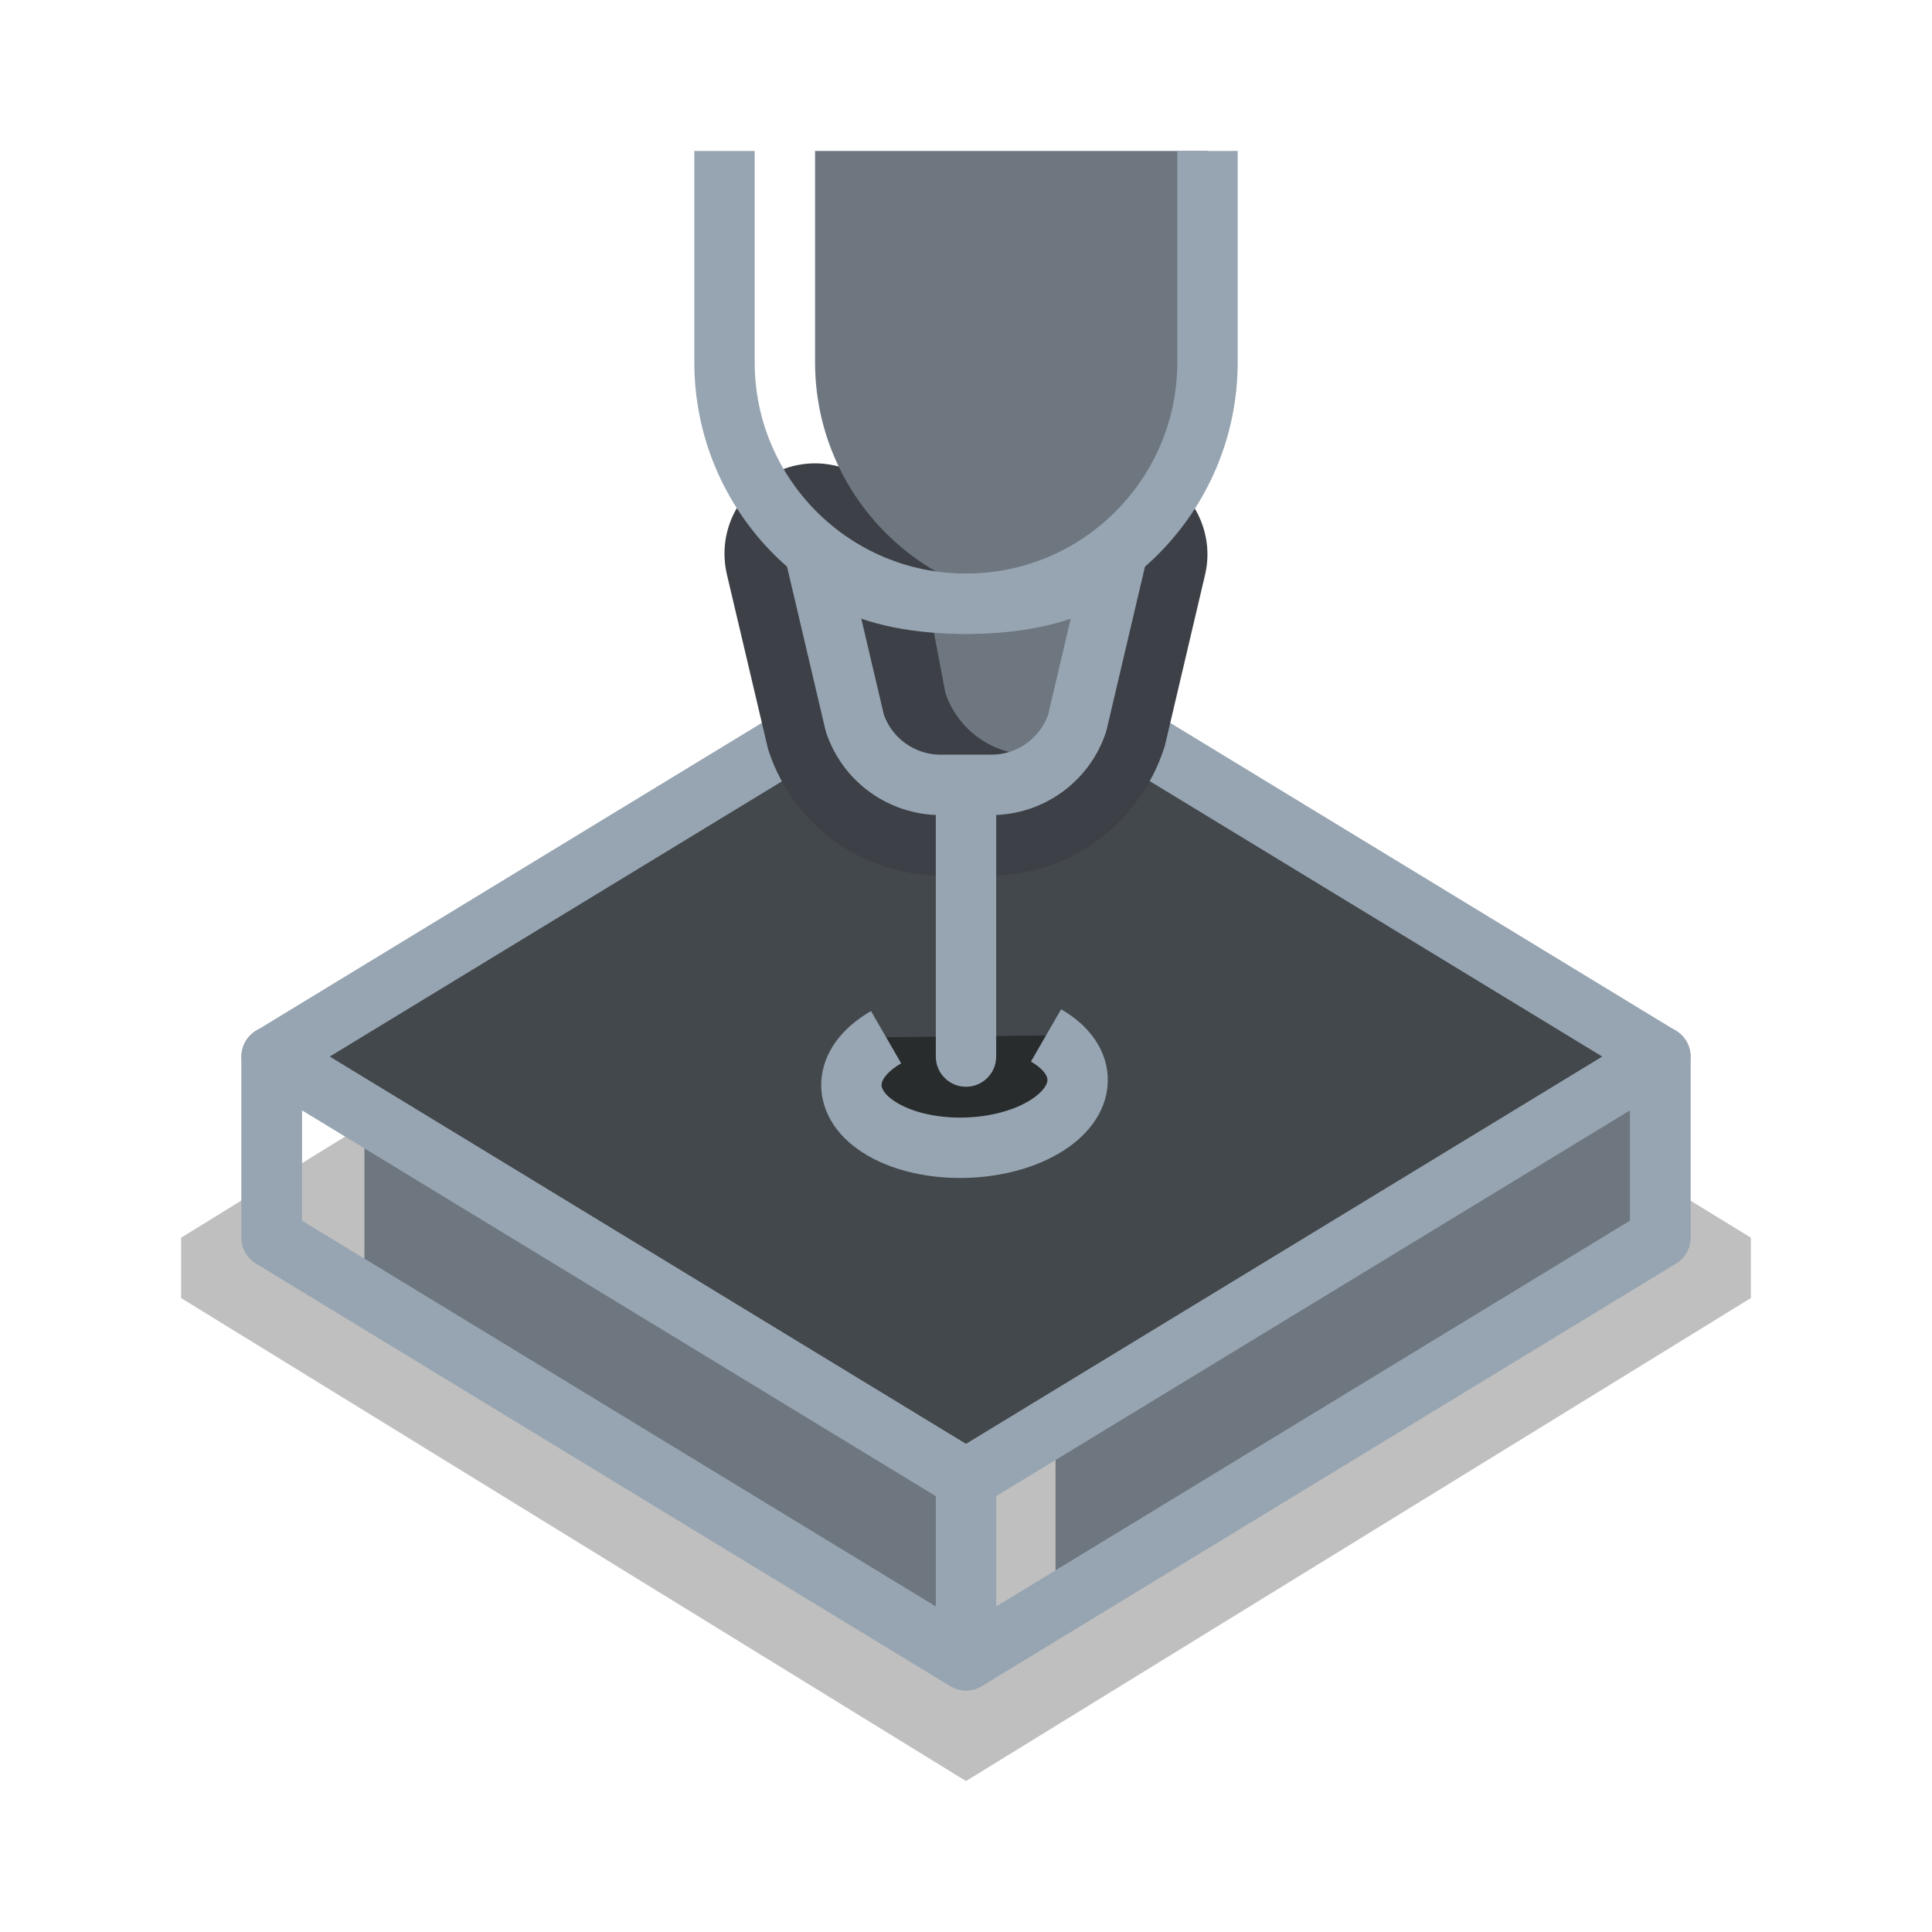 <svg enable-background="new 0 0 64 64" height="64" viewBox="0 0 64 64" width="64" xmlns="http://www.w3.org/2000/svg"><path d="m32 59 26-16v-2l-26.049-16-25.951 16v2z" opacity=".25"/><path d="m32 21-23 14 23 14 23-14z" fill="#43484c"/><path d="m32 21-23 14 23 14 23-14z" fill="#43484c"/><path d="m12.072 36.87v6l19.928 12.13v-6z" fill="#6e7780"/><path d="m34.966 47.194v6l20.034-12.194v-6z" fill="#6e7780"/><path d="m32 21-23 14 23 14 23-14z" style="fill:none;stroke:#97a5b2;stroke-width:2;stroke-linecap:round;stroke-linejoin:round;stroke-miterlimit:10"/><path d="m9 35v6l23 14 23-14v-6" style="fill:none;stroke:#97a5b2;stroke-width:2;stroke-linecap:round;stroke-linejoin:round;stroke-miterlimit:10"/><path d="m32 56c-.18 0-.36-.049-.52-.146l-23-14c-.298-.181-.48-.505-.48-.854v-6c0-.553.447-1 1-1s1 .447 1 1v5.438l22 13.391 22-13.391v-5.438c0-.553.447-1 1-1s1 .447 1 1v6c0 .349-.182.673-.48.854l-23 14c-.16.097-.34.146-.52.146z" fill="#97a5b2"/><path d="m31.162 29c-2.586 0-4.873-1.648-5.692-4.103l-.028-.086-1.361-5.774c-.34-1.446.411-2.902 1.785-3.465.361-.147.743-.223 1.134-.223.582 0 1.146.173 1.626.481h.15l.322.376c.092.09.178.185.258.285.19.123.927.509 2.644.509 1.779 0 2.501-.414 2.657-.521.555-.688 1.428-1.108 2.346-1.108.429 0 .843.09 1.23.267 1.301.591 2.012 2.021 1.687 3.399l-1.336 5.684-.028.084c-.83 2.509-3.128 4.195-5.718 4.195z" fill="#3d4147"/><path d="m40 5v7c0 4.418-5 8-5 8-4.418 0-8-3.582-8-8v-7" fill="#6e7780"/><path d="m36.131 19.212.174 3.657c-.409 1.226-2.143 2.131-2.143 2.131-1.291 0-2.438-.826-2.846-2.052l-.682-3.599s-.336.95 3.664.95 1.833-1.087 1.833-1.087z" fill="#6e7780"/><path d="m37 18.35-1.316 5.599c-.409 1.225-1.555 2.051-2.846 2.051h-1.676c-1.291 0-2.438-.826-2.846-2.052l-1.316-5.598s1 1.65 5 1.65 5-1.65 5-1.65z" fill="none" stroke="#97a5b2" stroke-linejoin="round" stroke-miterlimit="10" stroke-width="2"/><path d="m40 5v7c0 4.418-3.582 8-8 8-4.418 0-8-3.582-8-8v-7" fill="none" stroke="#97a5b2" stroke-linejoin="round" stroke-miterlimit="10" stroke-width="2"/><path d="m34.651 34.3c1.435.828 1.389 2.197-.103 3.059-1.49.86-3.863.887-5.298.059s-1.389-2.198.103-3.059" fill="#292c2d"/><path d="m34.651 34.3c1.435.828 1.389 2.197-.103 3.059-1.49.86-3.863.887-5.298.059s-1.389-2.198.103-3.059" fill="none" stroke="#97a5b2" stroke-miterlimit="10" stroke-width="2"/><path d="m32 36c-.553 0-1-.447-1-1v-9h2v9c0 .553-.447 1-1 1z" fill="#97a5b2"/><path d="m32 48.99v6" style="fill:none;stroke:#97a5b2;stroke-width:2;stroke-linecap:round;stroke-linejoin:round;stroke-miterlimit:10"/></svg>